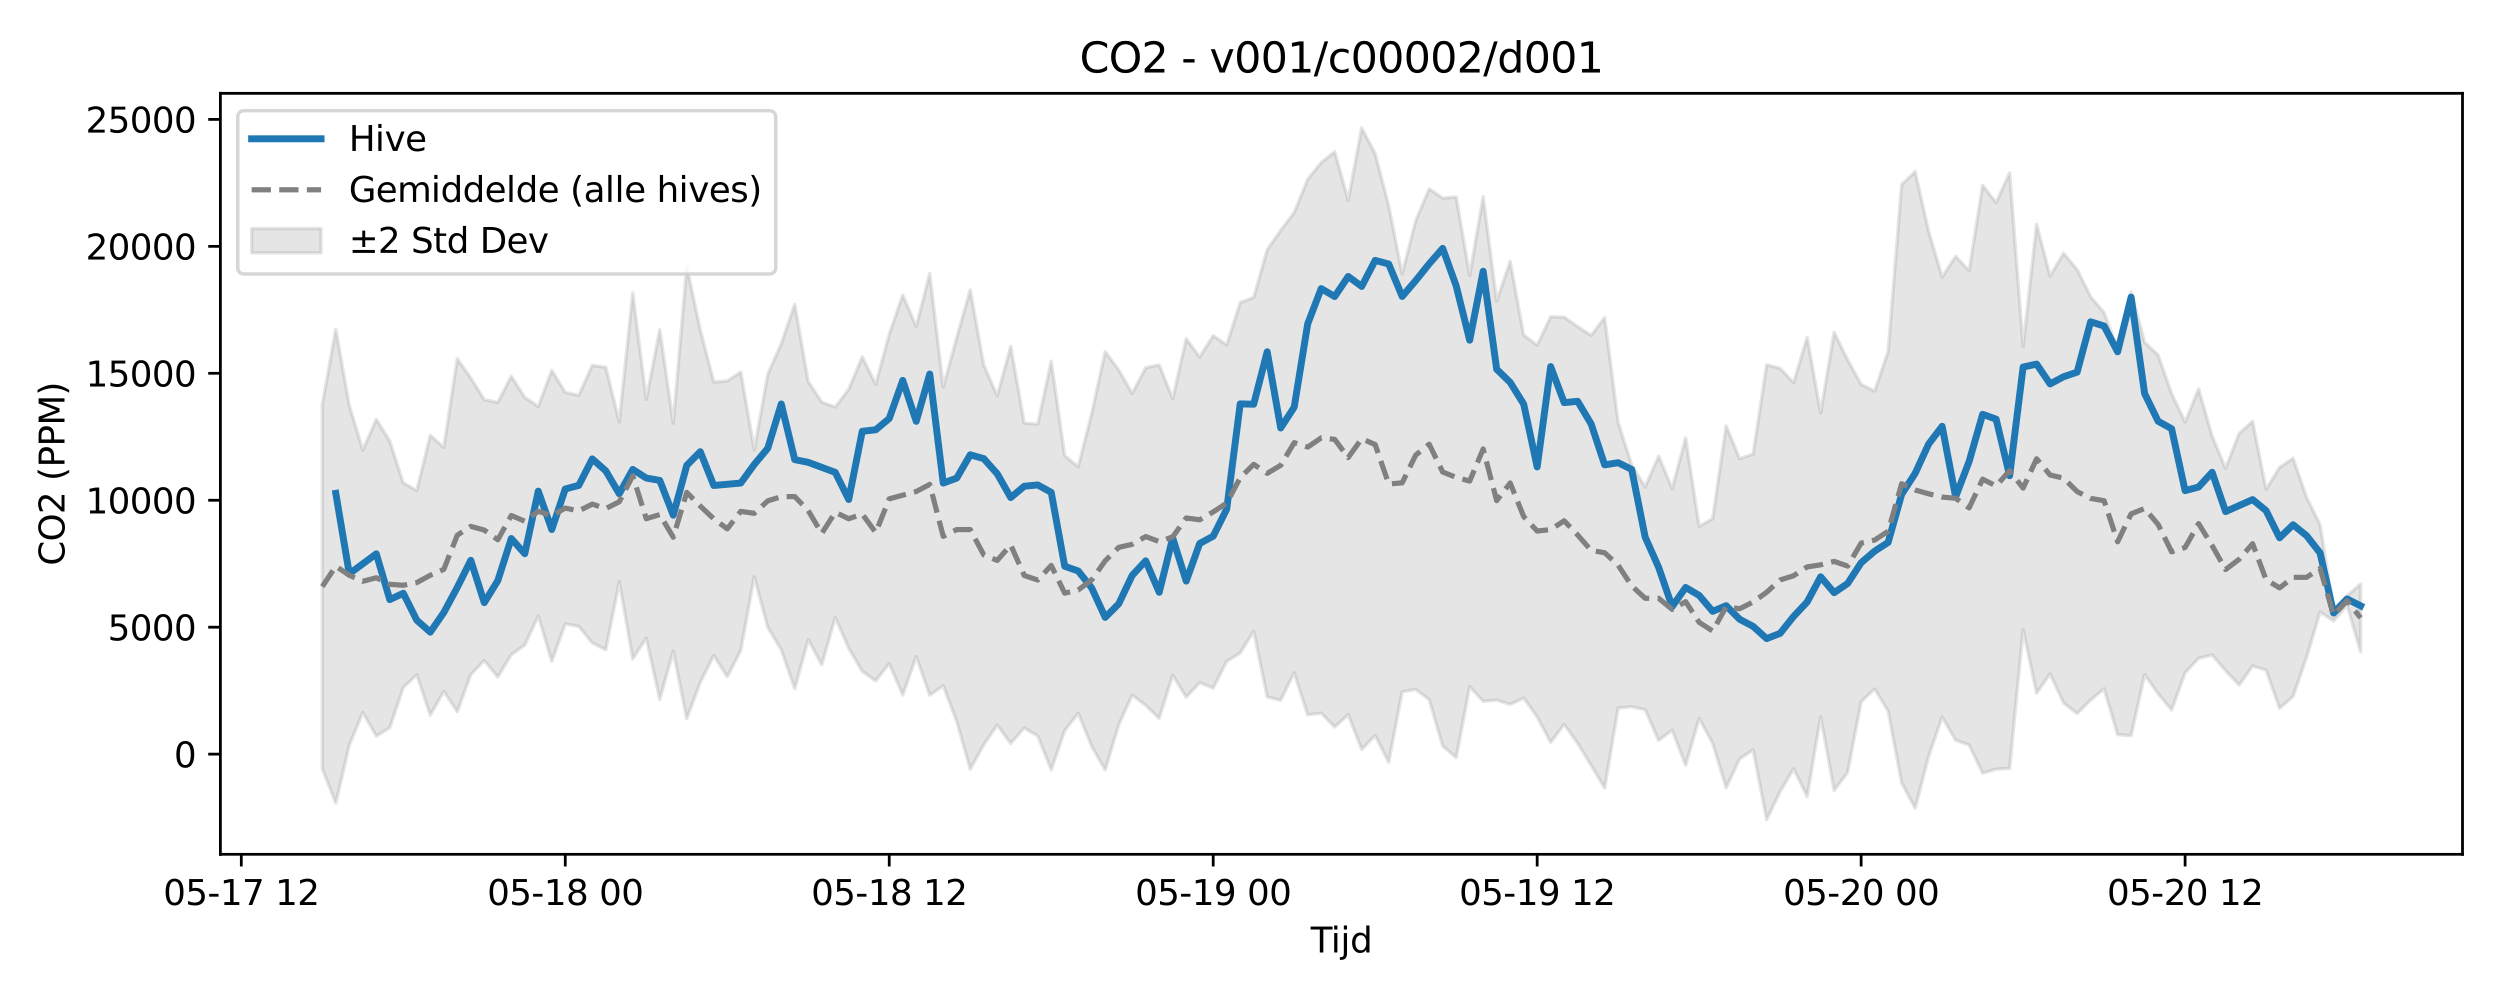 <?xml version="1.0" encoding="utf-8" standalone="no"?>
<!DOCTYPE svg PUBLIC "-//W3C//DTD SVG 1.1//EN"
  "http://www.w3.org/Graphics/SVG/1.1/DTD/svg11.dtd">
<svg xmlns:xlink="http://www.w3.org/1999/xlink" width="720pt" height="288pt" viewBox="0 0 720 288" xmlns="http://www.w3.org/2000/svg" version="1.1">
 <defs>
  <style type="text/css">*{stroke-linejoin: round; stroke-linecap: butt}</style>
 </defs>
 <g id="figure_1">
  <g id="patch_1">
   <path d="M 0 288 
L 720 288 
L 720 0 
L 0 0 
z
" style="fill: #ffffff"/>
  </g>
  <g id="axes_1">
   <g id="patch_2">
    <path d="M 63.47 246.04 
L 709.2 246.04 
L 709.2 26.88 
L 63.47 26.88 
z
" style="fill: #ffffff"/>
   </g>
   <g id="FillBetweenPolyCollection_1">
    <defs>
     <path id="m83ab5ac1c0" d="M 92.821 -171.526 
L 92.821 -66.576 
L 96.709 -56.719 
L 100.597 -73.365 
L 104.484 -82.821 
L 108.372 -75.982 
L 112.259 -78.44 
L 116.147 -89.997 
L 120.035 -93.659 
L 123.922 -82.068 
L 127.81 -88.889 
L 131.697 -83.044 
L 135.585 -93.699 
L 139.473 -97.769 
L 143.36 -93.007 
L 147.248 -99.449 
L 151.135 -102.237 
L 155.023 -110.585 
L 158.911 -97.53 
L 162.798 -108.329 
L 166.686 -107.587 
L 170.573 -102.848 
L 174.461 -100.839 
L 178.349 -120.483 
L 182.236 -98.254 
L 186.124 -104.23 
L 190.011 -86.56 
L 193.899 -100.439 
L 197.787 -81.02 
L 201.674 -91.46 
L 205.562 -99.202 
L 209.449 -93.084 
L 213.337 -100.635 
L 217.224 -121.901 
L 221.112 -107.332 
L 225 -100.878 
L 228.887 -89.664 
L 232.775 -103.794 
L 236.662 -96.547 
L 240.55 -110.166 
L 244.438 -101.303 
L 248.325 -94.665 
L 252.213 -91.937 
L 256.1 -96.917 
L 259.988 -87.817 
L 263.876 -98.923 
L 267.763 -87.777 
L 271.651 -90.524 
L 275.538 -80.199 
L 279.426 -66.461 
L 283.314 -73.517 
L 287.201 -79.181 
L 291.089 -73.886 
L 294.976 -78.369 
L 298.864 -76.031 
L 302.752 -66.316 
L 306.639 -77.562 
L 310.527 -82.614 
L 314.414 -73.052 
L 318.302 -66.254 
L 322.19 -79.234 
L 326.077 -87.808 
L 329.965 -84.859 
L 333.852 -81.122 
L 337.74 -93.588 
L 341.628 -87.216 
L 345.515 -91.41 
L 349.403 -89.843 
L 353.29 -97.516 
L 357.178 -99.936 
L 361.066 -106.224 
L 364.953 -87.286 
L 368.841 -86.328 
L 372.728 -94.248 
L 376.616 -82.12 
L 380.504 -82.609 
L 384.391 -78.605 
L 388.279 -82.175 
L 392.166 -72.155 
L 396.054 -76.164 
L 399.942 -68.456 
L 403.829 -88.748 
L 407.717 -89.458 
L 411.604 -86.519 
L 415.492 -73.166 
L 419.38 -69.797 
L 423.267 -90.266 
L 427.155 -86.031 
L 431.042 -86.37 
L 434.93 -85.11 
L 438.818 -86.986 
L 442.705 -81.545 
L 446.593 -74.192 
L 450.48 -79.374 
L 454.368 -73.929 
L 458.256 -67.56 
L 462.143 -61.059 
L 466.031 -84.101 
L 469.918 -84.454 
L 473.806 -83.622 
L 477.694 -74.751 
L 481.581 -77.722 
L 485.469 -67.595 
L 489.356 -81.113 
L 493.244 -73.929 
L 497.132 -61.102 
L 501.019 -69.465 
L 504.907 -72.034 
L 508.794 -51.922 
L 512.682 -60.014 
L 516.57 -66.614 
L 520.457 -58.599 
L 524.345 -81.599 
L 528.232 -60.363 
L 532.12 -65.543 
L 536.008 -85.899 
L 539.895 -89.575 
L 543.783 -83.207 
L 547.67 -62.55 
L 551.558 -55.211 
L 555.446 -70.146 
L 559.333 -81.474 
L 563.221 -74.827 
L 567.108 -73.436 
L 570.996 -65.36 
L 574.883 -66.485 
L 578.771 -66.693 
L 582.659 -106.612 
L 586.546 -88.374 
L 590.434 -93.929 
L 594.321 -85.542 
L 598.209 -82.501 
L 602.097 -86.371 
L 605.984 -89.632 
L 609.872 -76.45 
L 613.759 -76.111 
L 617.647 -93.694 
L 621.535 -88.212 
L 625.422 -83.514 
L 629.31 -94.234 
L 633.197 -98.406 
L 637.085 -99.361 
L 640.973 -94.85 
L 644.86 -90.69 
L 648.748 -96.217 
L 652.635 -94.987 
L 656.523 -84.016 
L 660.411 -87.443 
L 664.298 -98.718 
L 668.186 -111.735 
L 672.073 -109.194 
L 675.961 -113.665 
L 679.849 -100.303 
L 679.849 -119.82 
L 679.849 -119.82 
L 675.961 -116.374 
L 672.073 -112.531 
L 668.186 -136.892 
L 664.298 -144.741 
L 660.411 -156.018 
L 656.523 -153.368 
L 652.635 -147.088 
L 648.748 -166.603 
L 644.86 -163.147 
L 640.973 -153.09 
L 637.085 -162.413 
L 633.197 -175.978 
L 629.31 -166.436 
L 625.422 -174.653 
L 621.535 -185.731 
L 617.647 -189.414 
L 613.759 -203.903 
L 609.872 -187.479 
L 605.984 -197.944 
L 602.097 -202.563 
L 598.209 -210.353 
L 594.321 -215.051 
L 590.434 -208.463 
L 586.546 -223.364 
L 582.659 -188.247 
L 578.771 -238.2 
L 574.883 -229.614 
L 570.996 -234.632 
L 567.108 -210.027 
L 563.221 -214.175 
L 559.333 -208.177 
L 555.446 -221.421 
L 551.558 -238.566 
L 547.67 -234.833 
L 543.783 -186.787 
L 539.895 -175.344 
L 536.008 -177.281 
L 532.12 -184.387 
L 528.232 -192.275 
L 524.345 -169.054 
L 520.457 -190.867 
L 516.57 -177.779 
L 512.682 -181.912 
L 508.794 -182.961 
L 504.907 -157.22 
L 501.019 -155.908 
L 497.132 -165.325 
L 493.244 -138.614 
L 489.356 -136.411 
L 485.469 -161.848 
L 481.581 -147.257 
L 477.694 -156.633 
L 473.806 -147.765 
L 469.918 -154.11 
L 466.031 -166.331 
L 462.143 -196.543 
L 458.256 -191.392 
L 454.368 -193.918 
L 450.48 -196.663 
L 446.593 -196.776 
L 442.705 -188.581 
L 438.818 -191.485 
L 434.93 -212.697 
L 431.042 -201.266 
L 427.155 -231.356 
L 423.267 -208.63 
L 419.38 -231.254 
L 415.492 -230.943 
L 411.604 -233.622 
L 407.717 -224.385 
L 403.829 -209.137 
L 399.942 -228.761 
L 396.054 -243.737 
L 392.166 -251.158 
L 388.279 -230.273 
L 384.391 -244.318 
L 380.504 -241.168 
L 376.616 -236.359 
L 372.728 -226.787 
L 368.841 -221.652 
L 364.953 -216.065 
L 361.066 -202.329 
L 357.178 -200.881 
L 353.29 -188.663 
L 349.403 -191.295 
L 345.515 -185.186 
L 341.628 -190.414 
L 337.74 -173.18 
L 333.852 -182.927 
L 329.965 -182.089 
L 326.077 -174.662 
L 322.19 -181.482 
L 318.302 -186.734 
L 314.414 -168.914 
L 310.527 -153.559 
L 306.639 -156.76 
L 302.752 -183.981 
L 298.864 -165.867 
L 294.976 -166.149 
L 291.089 -188.239 
L 287.201 -174.011 
L 283.314 -182.89 
L 279.426 -204.506 
L 275.538 -190.762 
L 271.651 -176.538 
L 267.763 -209.213 
L 263.876 -193.962 
L 259.988 -203.001 
L 256.1 -191.752 
L 252.213 -177.324 
L 248.325 -185.228 
L 244.438 -175.91 
L 240.55 -170.759 
L 236.662 -172.167 
L 232.775 -178.106 
L 228.887 -200.317 
L 225 -189.018 
L 221.112 -180.179 
L 217.224 -158.406 
L 213.337 -180.827 
L 209.449 -178.303 
L 205.562 -177.964 
L 201.674 -193.054 
L 197.787 -211.368 
L 193.899 -166.115 
L 190.011 -193.038 
L 186.124 -172.988 
L 182.236 -203.676 
L 178.349 -166.486 
L 174.461 -182.236 
L 170.573 -182.776 
L 166.686 -174.138 
L 162.798 -175.008 
L 158.911 -181.33 
L 155.023 -170.932 
L 151.135 -173.553 
L 147.248 -179.624 
L 143.36 -172.102 
L 139.473 -172.906 
L 135.585 -179.115 
L 131.697 -184.678 
L 127.81 -159.123 
L 123.922 -162.596 
L 120.035 -146.766 
L 116.147 -148.91 
L 112.259 -160.974 
L 108.372 -167.229 
L 104.484 -158.362 
L 100.597 -171.257 
L 96.709 -193.189 
L 92.821 -171.526 
z
" style="stroke: #808080; stroke-opacity: 0.2"/>
    </defs>
    <g clip-path="url(#p7bdf0ccf3b)">
     <use xlink:href="#m83ab5ac1c0" x="0" y="288" style="fill: #808080; fill-opacity: 0.2; stroke: #808080; stroke-opacity: 0.2"/>
    </g>
   </g>
   <g id="matplotlib.axis_1">
    <g id="xtick_1">
     <g id="line2d_1">
      <defs>
       <path id="m094a653115" d="M 0 0 
L 0 3.5 
" style="stroke: #000000; stroke-width: 0.8"/>
      </defs>
      <g>
       <use xlink:href="#m094a653115" x="69.496" y="246.04" style="stroke: #000000; stroke-width: 0.8"/>
      </g>
     </g>
     <g id="text_1">
      <!-- 05-17 12 -->
      <g transform="translate(47.015 260.638) scale(0.1 -0.1)">
       <defs>
        <path id="DejaVuSans-30" d="M 2034 4250 
Q 1547 4250 1301 3770 
Q 1056 3291 1056 2328 
Q 1056 1369 1301 889 
Q 1547 409 2034 409 
Q 2525 409 2770 889 
Q 3016 1369 3016 2328 
Q 3016 3291 2770 3770 
Q 2525 4250 2034 4250 
z
M 2034 4750 
Q 2819 4750 3233 4129 
Q 3647 3509 3647 2328 
Q 3647 1150 3233 529 
Q 2819 -91 2034 -91 
Q 1250 -91 836 529 
Q 422 1150 422 2328 
Q 422 3509 836 4129 
Q 1250 4750 2034 4750 
z
" transform="scale(0.016)"/>
        <path id="DejaVuSans-35" d="M 691 4666 
L 3169 4666 
L 3169 4134 
L 1269 4134 
L 1269 2991 
Q 1406 3038 1543 3061 
Q 1681 3084 1819 3084 
Q 2600 3084 3056 2656 
Q 3513 2228 3513 1497 
Q 3513 744 3044 326 
Q 2575 -91 1722 -91 
Q 1428 -91 1123 -41 
Q 819 9 494 109 
L 494 744 
Q 775 591 1075 516 
Q 1375 441 1709 441 
Q 2250 441 2565 725 
Q 2881 1009 2881 1497 
Q 2881 1984 2565 2268 
Q 2250 2553 1709 2553 
Q 1456 2553 1204 2497 
Q 953 2441 691 2322 
L 691 4666 
z
" transform="scale(0.016)"/>
        <path id="DejaVuSans-2d" d="M 313 2009 
L 1997 2009 
L 1997 1497 
L 313 1497 
L 313 2009 
z
" transform="scale(0.016)"/>
        <path id="DejaVuSans-31" d="M 794 531 
L 1825 531 
L 1825 4091 
L 703 3866 
L 703 4441 
L 1819 4666 
L 2450 4666 
L 2450 531 
L 3481 531 
L 3481 0 
L 794 0 
L 794 531 
z
" transform="scale(0.016)"/>
        <path id="DejaVuSans-37" d="M 525 4666 
L 3525 4666 
L 3525 4397 
L 1831 0 
L 1172 0 
L 2766 4134 
L 525 4134 
L 525 4666 
z
" transform="scale(0.016)"/>
        <path id="DejaVuSans-20" transform="scale(0.016)"/>
        <path id="DejaVuSans-32" d="M 1228 531 
L 3431 531 
L 3431 0 
L 469 0 
L 469 531 
Q 828 903 1448 1529 
Q 2069 2156 2228 2338 
Q 2531 2678 2651 2914 
Q 2772 3150 2772 3378 
Q 2772 3750 2511 3984 
Q 2250 4219 1831 4219 
Q 1534 4219 1204 4116 
Q 875 4013 500 3803 
L 500 4441 
Q 881 4594 1212 4672 
Q 1544 4750 1819 4750 
Q 2544 4750 2975 4387 
Q 3406 4025 3406 3419 
Q 3406 3131 3298 2873 
Q 3191 2616 2906 2266 
Q 2828 2175 2409 1742 
Q 1991 1309 1228 531 
z
" transform="scale(0.016)"/>
       </defs>
       <use xlink:href="#DejaVuSans-30"/>
       <use xlink:href="#DejaVuSans-35" transform="translate(63.623 0)"/>
       <use xlink:href="#DejaVuSans-2d" transform="translate(127.246 0)"/>
       <use xlink:href="#DejaVuSans-31" transform="translate(163.33 0)"/>
       <use xlink:href="#DejaVuSans-37" transform="translate(226.953 0)"/>
       <use xlink:href="#DejaVuSans-20" transform="translate(290.576 0)"/>
       <use xlink:href="#DejaVuSans-31" transform="translate(322.363 0)"/>
       <use xlink:href="#DejaVuSans-32" transform="translate(385.986 0)"/>
      </g>
     </g>
    </g>
    <g id="xtick_2">
     <g id="line2d_2">
      <g>
       <use xlink:href="#m094a653115" x="162.798" y="246.04" style="stroke: #000000; stroke-width: 0.8"/>
      </g>
     </g>
     <g id="text_2">
      <!-- 05-18 00 -->
      <g transform="translate(140.318 260.638) scale(0.1 -0.1)">
       <defs>
        <path id="DejaVuSans-38" d="M 2034 2216 
Q 1584 2216 1326 1975 
Q 1069 1734 1069 1313 
Q 1069 891 1326 650 
Q 1584 409 2034 409 
Q 2484 409 2743 651 
Q 3003 894 3003 1313 
Q 3003 1734 2745 1975 
Q 2488 2216 2034 2216 
z
M 1403 2484 
Q 997 2584 770 2862 
Q 544 3141 544 3541 
Q 544 4100 942 4425 
Q 1341 4750 2034 4750 
Q 2731 4750 3128 4425 
Q 3525 4100 3525 3541 
Q 3525 3141 3298 2862 
Q 3072 2584 2669 2484 
Q 3125 2378 3379 2068 
Q 3634 1759 3634 1313 
Q 3634 634 3220 271 
Q 2806 -91 2034 -91 
Q 1263 -91 848 271 
Q 434 634 434 1313 
Q 434 1759 690 2068 
Q 947 2378 1403 2484 
z
M 1172 3481 
Q 1172 3119 1398 2916 
Q 1625 2713 2034 2713 
Q 2441 2713 2670 2916 
Q 2900 3119 2900 3481 
Q 2900 3844 2670 4047 
Q 2441 4250 2034 4250 
Q 1625 4250 1398 4047 
Q 1172 3844 1172 3481 
z
" transform="scale(0.016)"/>
       </defs>
       <use xlink:href="#DejaVuSans-30"/>
       <use xlink:href="#DejaVuSans-35" transform="translate(63.623 0)"/>
       <use xlink:href="#DejaVuSans-2d" transform="translate(127.246 0)"/>
       <use xlink:href="#DejaVuSans-31" transform="translate(163.33 0)"/>
       <use xlink:href="#DejaVuSans-38" transform="translate(226.953 0)"/>
       <use xlink:href="#DejaVuSans-20" transform="translate(290.576 0)"/>
       <use xlink:href="#DejaVuSans-30" transform="translate(322.363 0)"/>
       <use xlink:href="#DejaVuSans-30" transform="translate(385.986 0)"/>
      </g>
     </g>
    </g>
    <g id="xtick_3">
     <g id="line2d_3">
      <g>
       <use xlink:href="#m094a653115" x="256.1" y="246.04" style="stroke: #000000; stroke-width: 0.8"/>
      </g>
     </g>
     <g id="text_3">
      <!-- 05-18 12 -->
      <g transform="translate(233.62 260.638) scale(0.1 -0.1)">
       <use xlink:href="#DejaVuSans-30"/>
       <use xlink:href="#DejaVuSans-35" transform="translate(63.623 0)"/>
       <use xlink:href="#DejaVuSans-2d" transform="translate(127.246 0)"/>
       <use xlink:href="#DejaVuSans-31" transform="translate(163.33 0)"/>
       <use xlink:href="#DejaVuSans-38" transform="translate(226.953 0)"/>
       <use xlink:href="#DejaVuSans-20" transform="translate(290.576 0)"/>
       <use xlink:href="#DejaVuSans-31" transform="translate(322.363 0)"/>
       <use xlink:href="#DejaVuSans-32" transform="translate(385.986 0)"/>
      </g>
     </g>
    </g>
    <g id="xtick_4">
     <g id="line2d_4">
      <g>
       <use xlink:href="#m094a653115" x="349.403" y="246.04" style="stroke: #000000; stroke-width: 0.8"/>
      </g>
     </g>
     <g id="text_4">
      <!-- 05-19 00 -->
      <g transform="translate(326.922 260.638) scale(0.1 -0.1)">
       <defs>
        <path id="DejaVuSans-39" d="M 703 97 
L 703 672 
Q 941 559 1184 500 
Q 1428 441 1663 441 
Q 2288 441 2617 861 
Q 2947 1281 2994 2138 
Q 2813 1869 2534 1725 
Q 2256 1581 1919 1581 
Q 1219 1581 811 2004 
Q 403 2428 403 3163 
Q 403 3881 828 4315 
Q 1253 4750 1959 4750 
Q 2769 4750 3195 4129 
Q 3622 3509 3622 2328 
Q 3622 1225 3098 567 
Q 2575 -91 1691 -91 
Q 1453 -91 1209 -44 
Q 966 3 703 97 
z
M 1959 2075 
Q 2384 2075 2632 2365 
Q 2881 2656 2881 3163 
Q 2881 3666 2632 3958 
Q 2384 4250 1959 4250 
Q 1534 4250 1286 3958 
Q 1038 3666 1038 3163 
Q 1038 2656 1286 2365 
Q 1534 2075 1959 2075 
z
" transform="scale(0.016)"/>
       </defs>
       <use xlink:href="#DejaVuSans-30"/>
       <use xlink:href="#DejaVuSans-35" transform="translate(63.623 0)"/>
       <use xlink:href="#DejaVuSans-2d" transform="translate(127.246 0)"/>
       <use xlink:href="#DejaVuSans-31" transform="translate(163.33 0)"/>
       <use xlink:href="#DejaVuSans-39" transform="translate(226.953 0)"/>
       <use xlink:href="#DejaVuSans-20" transform="translate(290.576 0)"/>
       <use xlink:href="#DejaVuSans-30" transform="translate(322.363 0)"/>
       <use xlink:href="#DejaVuSans-30" transform="translate(385.986 0)"/>
      </g>
     </g>
    </g>
    <g id="xtick_5">
     <g id="line2d_5">
      <g>
       <use xlink:href="#m094a653115" x="442.705" y="246.04" style="stroke: #000000; stroke-width: 0.8"/>
      </g>
     </g>
     <g id="text_5">
      <!-- 05-19 12 -->
      <g transform="translate(420.225 260.638) scale(0.1 -0.1)">
       <use xlink:href="#DejaVuSans-30"/>
       <use xlink:href="#DejaVuSans-35" transform="translate(63.623 0)"/>
       <use xlink:href="#DejaVuSans-2d" transform="translate(127.246 0)"/>
       <use xlink:href="#DejaVuSans-31" transform="translate(163.33 0)"/>
       <use xlink:href="#DejaVuSans-39" transform="translate(226.953 0)"/>
       <use xlink:href="#DejaVuSans-20" transform="translate(290.576 0)"/>
       <use xlink:href="#DejaVuSans-31" transform="translate(322.363 0)"/>
       <use xlink:href="#DejaVuSans-32" transform="translate(385.986 0)"/>
      </g>
     </g>
    </g>
    <g id="xtick_6">
     <g id="line2d_6">
      <g>
       <use xlink:href="#m094a653115" x="536.008" y="246.04" style="stroke: #000000; stroke-width: 0.8"/>
      </g>
     </g>
     <g id="text_6">
      <!-- 05-20 00 -->
      <g transform="translate(513.527 260.638) scale(0.1 -0.1)">
       <use xlink:href="#DejaVuSans-30"/>
       <use xlink:href="#DejaVuSans-35" transform="translate(63.623 0)"/>
       <use xlink:href="#DejaVuSans-2d" transform="translate(127.246 0)"/>
       <use xlink:href="#DejaVuSans-32" transform="translate(163.33 0)"/>
       <use xlink:href="#DejaVuSans-30" transform="translate(226.953 0)"/>
       <use xlink:href="#DejaVuSans-20" transform="translate(290.576 0)"/>
       <use xlink:href="#DejaVuSans-30" transform="translate(322.363 0)"/>
       <use xlink:href="#DejaVuSans-30" transform="translate(385.986 0)"/>
      </g>
     </g>
    </g>
    <g id="xtick_7">
     <g id="line2d_7">
      <g>
       <use xlink:href="#m094a653115" x="629.31" y="246.04" style="stroke: #000000; stroke-width: 0.8"/>
      </g>
     </g>
     <g id="text_7">
      <!-- 05-20 12 -->
      <g transform="translate(606.829 260.638) scale(0.1 -0.1)">
       <use xlink:href="#DejaVuSans-30"/>
       <use xlink:href="#DejaVuSans-35" transform="translate(63.623 0)"/>
       <use xlink:href="#DejaVuSans-2d" transform="translate(127.246 0)"/>
       <use xlink:href="#DejaVuSans-32" transform="translate(163.33 0)"/>
       <use xlink:href="#DejaVuSans-30" transform="translate(226.953 0)"/>
       <use xlink:href="#DejaVuSans-20" transform="translate(290.576 0)"/>
       <use xlink:href="#DejaVuSans-31" transform="translate(322.363 0)"/>
       <use xlink:href="#DejaVuSans-32" transform="translate(385.986 0)"/>
      </g>
     </g>
    </g>
    <g id="text_8">
     <!-- Tijd -->
     <g transform="translate(377.485 274.317) scale(0.1 -0.1)">
      <defs>
       <path id="DejaVuSans-54" d="M -19 4666 
L 3928 4666 
L 3928 4134 
L 2272 4134 
L 2272 0 
L 1638 0 
L 1638 4134 
L -19 4134 
L -19 4666 
z
" transform="scale(0.016)"/>
       <path id="DejaVuSans-69" d="M 603 3500 
L 1178 3500 
L 1178 0 
L 603 0 
L 603 3500 
z
M 603 4863 
L 1178 4863 
L 1178 4134 
L 603 4134 
L 603 4863 
z
" transform="scale(0.016)"/>
       <path id="DejaVuSans-6a" d="M 603 3500 
L 1178 3500 
L 1178 -63 
Q 1178 -731 923 -1031 
Q 669 -1331 103 -1331 
L -116 -1331 
L -116 -844 
L 38 -844 
Q 366 -844 484 -692 
Q 603 -541 603 -63 
L 603 3500 
z
M 603 4863 
L 1178 4863 
L 1178 4134 
L 603 4134 
L 603 4863 
z
" transform="scale(0.016)"/>
       <path id="DejaVuSans-64" d="M 2906 2969 
L 2906 4863 
L 3481 4863 
L 3481 0 
L 2906 0 
L 2906 525 
Q 2725 213 2448 61 
Q 2172 -91 1784 -91 
Q 1150 -91 751 415 
Q 353 922 353 1747 
Q 353 2572 751 3078 
Q 1150 3584 1784 3584 
Q 2172 3584 2448 3432 
Q 2725 3281 2906 2969 
z
M 947 1747 
Q 947 1113 1208 752 
Q 1469 391 1925 391 
Q 2381 391 2643 752 
Q 2906 1113 2906 1747 
Q 2906 2381 2643 2742 
Q 2381 3103 1925 3103 
Q 1469 3103 1208 2742 
Q 947 2381 947 1747 
z
" transform="scale(0.016)"/>
      </defs>
      <use xlink:href="#DejaVuSans-54"/>
      <use xlink:href="#DejaVuSans-69" transform="translate(57.959 0)"/>
      <use xlink:href="#DejaVuSans-6a" transform="translate(85.742 0)"/>
      <use xlink:href="#DejaVuSans-64" transform="translate(113.525 0)"/>
     </g>
    </g>
   </g>
   <g id="matplotlib.axis_2">
    <g id="ytick_1">
     <g id="line2d_8">
      <defs>
       <path id="m6e0656c24a" d="M 0 0 
L -3.5 0 
" style="stroke: #000000; stroke-width: 0.8"/>
      </defs>
      <g>
       <use xlink:href="#m6e0656c24a" x="63.47" y="217.197" style="stroke: #000000; stroke-width: 0.8"/>
      </g>
     </g>
     <g id="text_9">
      <!-- 0 -->
      <g transform="translate(50.108 220.996) scale(0.1 -0.1)">
       <use xlink:href="#DejaVuSans-30"/>
      </g>
     </g>
    </g>
    <g id="ytick_2">
     <g id="line2d_9">
      <g>
       <use xlink:href="#m6e0656c24a" x="63.47" y="180.635" style="stroke: #000000; stroke-width: 0.8"/>
      </g>
     </g>
     <g id="text_10">
      <!-- 5000 -->
      <g transform="translate(31.02 184.434) scale(0.1 -0.1)">
       <use xlink:href="#DejaVuSans-35"/>
       <use xlink:href="#DejaVuSans-30" transform="translate(63.623 0)"/>
       <use xlink:href="#DejaVuSans-30" transform="translate(127.246 0)"/>
       <use xlink:href="#DejaVuSans-30" transform="translate(190.869 0)"/>
      </g>
     </g>
    </g>
    <g id="ytick_3">
     <g id="line2d_10">
      <g>
       <use xlink:href="#m6e0656c24a" x="63.47" y="144.074" style="stroke: #000000; stroke-width: 0.8"/>
      </g>
     </g>
     <g id="text_11">
      <!-- 10000 -->
      <g transform="translate(24.657 147.873) scale(0.1 -0.1)">
       <use xlink:href="#DejaVuSans-31"/>
       <use xlink:href="#DejaVuSans-30" transform="translate(63.623 0)"/>
       <use xlink:href="#DejaVuSans-30" transform="translate(127.246 0)"/>
       <use xlink:href="#DejaVuSans-30" transform="translate(190.869 0)"/>
       <use xlink:href="#DejaVuSans-30" transform="translate(254.492 0)"/>
      </g>
     </g>
    </g>
    <g id="ytick_4">
     <g id="line2d_11">
      <g>
       <use xlink:href="#m6e0656c24a" x="63.47" y="107.512" style="stroke: #000000; stroke-width: 0.8"/>
      </g>
     </g>
     <g id="text_12">
      <!-- 15000 -->
      <g transform="translate(24.657 111.312) scale(0.1 -0.1)">
       <use xlink:href="#DejaVuSans-31"/>
       <use xlink:href="#DejaVuSans-35" transform="translate(63.623 0)"/>
       <use xlink:href="#DejaVuSans-30" transform="translate(127.246 0)"/>
       <use xlink:href="#DejaVuSans-30" transform="translate(190.869 0)"/>
       <use xlink:href="#DejaVuSans-30" transform="translate(254.492 0)"/>
      </g>
     </g>
    </g>
    <g id="ytick_5">
     <g id="line2d_12">
      <g>
       <use xlink:href="#m6e0656c24a" x="63.47" y="70.951" style="stroke: #000000; stroke-width: 0.8"/>
      </g>
     </g>
     <g id="text_13">
      <!-- 20000 -->
      <g transform="translate(24.657 74.75) scale(0.1 -0.1)">
       <use xlink:href="#DejaVuSans-32"/>
       <use xlink:href="#DejaVuSans-30" transform="translate(63.623 0)"/>
       <use xlink:href="#DejaVuSans-30" transform="translate(127.246 0)"/>
       <use xlink:href="#DejaVuSans-30" transform="translate(190.869 0)"/>
       <use xlink:href="#DejaVuSans-30" transform="translate(254.492 0)"/>
      </g>
     </g>
    </g>
    <g id="ytick_6">
     <g id="line2d_13">
      <g>
       <use xlink:href="#m6e0656c24a" x="63.47" y="34.39" style="stroke: #000000; stroke-width: 0.8"/>
      </g>
     </g>
     <g id="text_14">
      <!-- 25000 -->
      <g transform="translate(24.657 38.189) scale(0.1 -0.1)">
       <use xlink:href="#DejaVuSans-32"/>
       <use xlink:href="#DejaVuSans-35" transform="translate(63.623 0)"/>
       <use xlink:href="#DejaVuSans-30" transform="translate(127.246 0)"/>
       <use xlink:href="#DejaVuSans-30" transform="translate(190.869 0)"/>
       <use xlink:href="#DejaVuSans-30" transform="translate(254.492 0)"/>
      </g>
     </g>
    </g>
    <g id="text_15">
     <!-- CO2 (PPM) -->
     <g transform="translate(18.578 162.903) rotate(-90) scale(0.1 -0.1)">
      <defs>
       <path id="DejaVuSans-43" d="M 4122 4306 
L 4122 3641 
Q 3803 3938 3442 4084 
Q 3081 4231 2675 4231 
Q 1875 4231 1450 3742 
Q 1025 3253 1025 2328 
Q 1025 1406 1450 917 
Q 1875 428 2675 428 
Q 3081 428 3442 575 
Q 3803 722 4122 1019 
L 4122 359 
Q 3791 134 3420 21 
Q 3050 -91 2638 -91 
Q 1578 -91 968 557 
Q 359 1206 359 2328 
Q 359 3453 968 4101 
Q 1578 4750 2638 4750 
Q 3056 4750 3426 4639 
Q 3797 4528 4122 4306 
z
" transform="scale(0.016)"/>
       <path id="DejaVuSans-4f" d="M 2522 4238 
Q 1834 4238 1429 3725 
Q 1025 3213 1025 2328 
Q 1025 1447 1429 934 
Q 1834 422 2522 422 
Q 3209 422 3611 934 
Q 4013 1447 4013 2328 
Q 4013 3213 3611 3725 
Q 3209 4238 2522 4238 
z
M 2522 4750 
Q 3503 4750 4090 4092 
Q 4678 3434 4678 2328 
Q 4678 1225 4090 567 
Q 3503 -91 2522 -91 
Q 1538 -91 948 565 
Q 359 1222 359 2328 
Q 359 3434 948 4092 
Q 1538 4750 2522 4750 
z
" transform="scale(0.016)"/>
       <path id="DejaVuSans-28" d="M 1984 4856 
Q 1566 4138 1362 3434 
Q 1159 2731 1159 2009 
Q 1159 1288 1364 580 
Q 1569 -128 1984 -844 
L 1484 -844 
Q 1016 -109 783 600 
Q 550 1309 550 2009 
Q 550 2706 781 3412 
Q 1013 4119 1484 4856 
L 1984 4856 
z
" transform="scale(0.016)"/>
       <path id="DejaVuSans-50" d="M 1259 4147 
L 1259 2394 
L 2053 2394 
Q 2494 2394 2734 2622 
Q 2975 2850 2975 3272 
Q 2975 3691 2734 3919 
Q 2494 4147 2053 4147 
L 1259 4147 
z
M 628 4666 
L 2053 4666 
Q 2838 4666 3239 4311 
Q 3641 3956 3641 3272 
Q 3641 2581 3239 2228 
Q 2838 1875 2053 1875 
L 1259 1875 
L 1259 0 
L 628 0 
L 628 4666 
z
" transform="scale(0.016)"/>
       <path id="DejaVuSans-4d" d="M 628 4666 
L 1569 4666 
L 2759 1491 
L 3956 4666 
L 4897 4666 
L 4897 0 
L 4281 0 
L 4281 4097 
L 3078 897 
L 2444 897 
L 1241 4097 
L 1241 0 
L 628 0 
L 628 4666 
z
" transform="scale(0.016)"/>
       <path id="DejaVuSans-29" d="M 513 4856 
L 1013 4856 
Q 1481 4119 1714 3412 
Q 1947 2706 1947 2009 
Q 1947 1309 1714 600 
Q 1481 -109 1013 -844 
L 513 -844 
Q 928 -128 1133 580 
Q 1338 1288 1338 2009 
Q 1338 2731 1133 3434 
Q 928 4138 513 4856 
z
" transform="scale(0.016)"/>
      </defs>
      <use xlink:href="#DejaVuSans-43"/>
      <use xlink:href="#DejaVuSans-4f" transform="translate(69.824 0)"/>
      <use xlink:href="#DejaVuSans-32" transform="translate(148.535 0)"/>
      <use xlink:href="#DejaVuSans-20" transform="translate(212.158 0)"/>
      <use xlink:href="#DejaVuSans-28" transform="translate(243.945 0)"/>
      <use xlink:href="#DejaVuSans-50" transform="translate(282.959 0)"/>
      <use xlink:href="#DejaVuSans-50" transform="translate(343.262 0)"/>
      <use xlink:href="#DejaVuSans-4d" transform="translate(403.564 0)"/>
      <use xlink:href="#DejaVuSans-29" transform="translate(489.844 0)"/>
     </g>
    </g>
   </g>
   <g id="line2d_14">
    <path d="M 96.709 142.078 
L 100.597 165.254 
L 108.372 159.503 
L 112.259 172.69 
L 116.147 170.859 
L 120.035 178.624 
L 123.922 182.056 
L 127.81 176.416 
L 131.697 169.17 
L 135.585 161.37 
L 139.473 173.557 
L 143.36 167.239 
L 147.248 155.103 
L 151.135 159.466 
L 155.023 141.454 
L 158.911 152.5 
L 162.798 140.825 
L 166.686 139.789 
L 170.573 132.169 
L 174.461 135.599 
L 178.349 142.199 
L 182.236 135.194 
L 186.124 137.673 
L 190.011 138.365 
L 193.899 148.37 
L 197.787 134.015 
L 201.674 130.093 
L 205.562 139.825 
L 213.337 139.12 
L 217.224 133.768 
L 221.112 129.115 
L 225 116.348 
L 228.887 132.374 
L 232.775 133.154 
L 240.55 136.038 
L 244.438 143.854 
L 248.325 124.221 
L 252.213 123.773 
L 256.1 120.539 
L 259.988 109.555 
L 263.876 121.336 
L 267.763 107.725 
L 271.651 139.126 
L 275.538 137.683 
L 279.426 130.981 
L 283.314 132.079 
L 287.201 136.44 
L 291.089 143.296 
L 294.976 140.042 
L 298.864 139.655 
L 302.752 141.802 
L 306.639 163.083 
L 310.527 164.443 
L 314.414 169.338 
L 318.302 177.808 
L 322.19 173.905 
L 326.077 165.696 
L 329.965 161.526 
L 333.852 170.576 
L 337.74 154.942 
L 341.628 167.346 
L 345.515 156.524 
L 349.403 154.418 
L 353.29 146.633 
L 357.178 116.321 
L 361.066 116.414 
L 364.953 101.314 
L 368.841 123.261 
L 372.728 117.26 
L 376.616 93.268 
L 380.504 83.119 
L 384.391 85.404 
L 388.279 79.616 
L 392.166 82.49 
L 396.054 74.988 
L 399.942 76.033 
L 403.829 85.378 
L 407.717 80.826 
L 411.604 75.975 
L 415.492 71.529 
L 419.38 82.329 
L 423.267 97.977 
L 427.155 78.11 
L 431.042 106.335 
L 434.93 110.125 
L 438.818 116.371 
L 442.705 134.48 
L 446.593 105.584 
L 450.48 115.955 
L 454.368 115.583 
L 458.256 122.105 
L 462.143 133.878 
L 466.031 133.261 
L 469.918 135.193 
L 473.806 154.68 
L 477.694 163.404 
L 481.581 174.703 
L 485.469 169.184 
L 489.356 171.477 
L 493.244 176.065 
L 497.132 174.442 
L 501.019 178.354 
L 504.907 180.413 
L 508.794 183.916 
L 512.682 182.397 
L 516.57 177.518 
L 520.457 173.379 
L 524.345 166.12 
L 528.232 170.695 
L 532.12 168.039 
L 536.008 162.067 
L 539.895 158.733 
L 543.783 156.21 
L 547.67 142.387 
L 551.558 136.333 
L 555.446 127.884 
L 559.333 122.785 
L 563.221 143.079 
L 567.108 132.891 
L 570.996 119.319 
L 574.883 120.716 
L 578.771 137.01 
L 582.659 105.706 
L 586.546 104.861 
L 590.434 110.573 
L 594.321 108.5 
L 598.209 107.183 
L 602.097 92.688 
L 605.984 93.897 
L 609.872 101.319 
L 613.759 85.583 
L 617.647 113.338 
L 621.535 121.318 
L 625.422 123.485 
L 629.31 141.305 
L 633.197 140.268 
L 637.085 136.018 
L 640.973 147.338 
L 648.748 143.88 
L 652.635 147.067 
L 656.523 154.891 
L 660.411 151.13 
L 664.298 154.279 
L 668.186 159.239 
L 672.073 176.548 
L 675.961 172.502 
L 679.849 174.488 
L 679.849 174.488 
" clip-path="url(#p7bdf0ccf3b)" style="fill: none; stroke: #1f77b4; stroke-width: 2; stroke-linecap: square"/>
   </g>
   <g id="line2d_15">
    <path d="M 92.821 168.949 
L 96.709 163.046 
L 100.597 165.689 
L 104.484 167.408 
L 108.372 166.394 
L 112.259 168.293 
L 116.147 168.547 
L 120.035 167.788 
L 123.922 165.668 
L 127.81 163.994 
L 131.697 154.139 
L 135.585 151.593 
L 139.473 152.662 
L 143.36 155.446 
L 147.248 148.464 
L 151.135 150.105 
L 155.023 147.241 
L 158.911 148.57 
L 162.798 146.331 
L 166.686 147.138 
L 170.573 145.188 
L 174.461 146.463 
L 178.349 144.516 
L 182.236 137.035 
L 186.124 149.391 
L 190.011 148.201 
L 193.899 154.723 
L 197.787 141.806 
L 201.674 145.743 
L 205.562 149.417 
L 209.449 152.307 
L 213.337 147.269 
L 217.224 147.846 
L 221.112 144.245 
L 225 143.052 
L 228.887 143.009 
L 232.775 147.05 
L 236.662 153.643 
L 240.55 147.538 
L 244.438 149.394 
L 248.325 148.053 
L 252.213 153.37 
L 256.1 143.665 
L 263.876 141.557 
L 267.763 139.505 
L 271.651 154.469 
L 275.538 152.52 
L 279.426 152.516 
L 283.314 159.796 
L 287.201 161.404 
L 291.089 156.937 
L 294.976 165.741 
L 298.864 167.051 
L 302.752 162.851 
L 306.639 170.839 
L 310.527 169.914 
L 314.414 167.017 
L 318.302 161.506 
L 322.19 157.642 
L 326.077 156.765 
L 329.965 154.526 
L 333.852 155.976 
L 337.74 154.616 
L 341.628 149.185 
L 345.515 149.702 
L 349.403 147.431 
L 353.29 144.91 
L 357.178 137.591 
L 361.066 133.724 
L 364.953 136.325 
L 368.841 134.01 
L 372.728 127.483 
L 376.616 128.761 
L 380.504 126.111 
L 384.391 126.539 
L 388.279 131.776 
L 392.166 126.343 
L 396.054 128.05 
L 399.942 139.391 
L 403.829 139.058 
L 407.717 131.078 
L 411.604 127.929 
L 415.492 135.946 
L 419.38 137.475 
L 423.267 138.552 
L 427.155 129.307 
L 431.042 144.182 
L 434.93 139.097 
L 438.818 148.764 
L 442.705 152.937 
L 446.593 152.516 
L 450.48 149.982 
L 454.368 154.077 
L 458.256 158.524 
L 462.143 159.199 
L 466.031 162.784 
L 469.918 168.718 
L 473.806 172.306 
L 477.694 172.308 
L 481.581 175.511 
L 485.469 173.278 
L 489.356 179.238 
L 493.244 181.728 
L 497.132 174.786 
L 501.019 175.313 
L 504.907 173.373 
L 508.794 170.558 
L 512.682 167.037 
L 516.57 165.803 
L 520.457 163.267 
L 524.345 162.673 
L 528.232 161.681 
L 532.12 163.035 
L 536.008 156.41 
L 539.895 155.54 
L 543.783 153.003 
L 547.67 139.308 
L 551.558 141.111 
L 555.446 142.216 
L 559.333 143.174 
L 563.221 143.499 
L 567.108 146.268 
L 570.996 138.004 
L 574.883 139.951 
L 578.771 135.554 
L 582.659 140.571 
L 586.546 132.131 
L 590.434 136.804 
L 594.321 137.704 
L 598.209 141.573 
L 602.097 143.533 
L 605.984 144.212 
L 609.872 156.036 
L 613.759 147.993 
L 617.647 146.446 
L 621.535 151.028 
L 625.422 158.917 
L 629.31 157.665 
L 633.197 150.808 
L 637.085 157.113 
L 640.973 164.03 
L 644.86 161.082 
L 648.748 156.59 
L 652.635 166.963 
L 656.523 169.308 
L 660.411 166.27 
L 664.298 166.271 
L 668.186 163.687 
L 672.073 177.137 
L 675.961 172.98 
L 679.849 177.938 
L 679.849 177.938 
" clip-path="url(#p7bdf0ccf3b)" style="fill: none; stroke-dasharray: 5.55,2.4; stroke-dashoffset: 0; stroke: #808080; stroke-width: 1.5"/>
   </g>
   <g id="patch_3">
    <path d="M 63.47 246.04 
L 63.47 26.88 
" style="fill: none; stroke: #000000; stroke-width: 0.8; stroke-linejoin: miter; stroke-linecap: square"/>
   </g>
   <g id="patch_4">
    <path d="M 709.2 246.04 
L 709.2 26.88 
" style="fill: none; stroke: #000000; stroke-width: 0.8; stroke-linejoin: miter; stroke-linecap: square"/>
   </g>
   <g id="patch_5">
    <path d="M 63.47 246.04 
L 709.2 246.04 
" style="fill: none; stroke: #000000; stroke-width: 0.8; stroke-linejoin: miter; stroke-linecap: square"/>
   </g>
   <g id="patch_6">
    <path d="M 63.47 26.88 
L 709.2 26.88 
" style="fill: none; stroke: #000000; stroke-width: 0.8; stroke-linejoin: miter; stroke-linecap: square"/>
   </g>
   <g id="text_16">
    <!-- CO2 - v001/c00002/d001 -->
    <g transform="translate(310.932 20.88) scale(0.12 -0.12)">
     <defs>
      <path id="DejaVuSans-76" d="M 191 3500 
L 800 3500 
L 1894 563 
L 2988 3500 
L 3597 3500 
L 2284 0 
L 1503 0 
L 191 3500 
z
" transform="scale(0.016)"/>
      <path id="DejaVuSans-2f" d="M 1625 4666 
L 2156 4666 
L 531 -594 
L 0 -594 
L 1625 4666 
z
" transform="scale(0.016)"/>
      <path id="DejaVuSans-63" d="M 3122 3366 
L 3122 2828 
Q 2878 2963 2633 3030 
Q 2388 3097 2138 3097 
Q 1578 3097 1268 2742 
Q 959 2388 959 1747 
Q 959 1106 1268 751 
Q 1578 397 2138 397 
Q 2388 397 2633 464 
Q 2878 531 3122 666 
L 3122 134 
Q 2881 22 2623 -34 
Q 2366 -91 2075 -91 
Q 1284 -91 818 406 
Q 353 903 353 1747 
Q 353 2603 823 3093 
Q 1294 3584 2113 3584 
Q 2378 3584 2631 3529 
Q 2884 3475 3122 3366 
z
" transform="scale(0.016)"/>
     </defs>
     <use xlink:href="#DejaVuSans-43"/>
     <use xlink:href="#DejaVuSans-4f" transform="translate(69.824 0)"/>
     <use xlink:href="#DejaVuSans-32" transform="translate(148.535 0)"/>
     <use xlink:href="#DejaVuSans-20" transform="translate(212.158 0)"/>
     <use xlink:href="#DejaVuSans-2d" transform="translate(243.945 0)"/>
     <use xlink:href="#DejaVuSans-20" transform="translate(280.029 0)"/>
     <use xlink:href="#DejaVuSans-76" transform="translate(311.816 0)"/>
     <use xlink:href="#DejaVuSans-30" transform="translate(370.996 0)"/>
     <use xlink:href="#DejaVuSans-30" transform="translate(434.619 0)"/>
     <use xlink:href="#DejaVuSans-31" transform="translate(498.242 0)"/>
     <use xlink:href="#DejaVuSans-2f" transform="translate(561.865 0)"/>
     <use xlink:href="#DejaVuSans-63" transform="translate(595.557 0)"/>
     <use xlink:href="#DejaVuSans-30" transform="translate(650.537 0)"/>
     <use xlink:href="#DejaVuSans-30" transform="translate(714.16 0)"/>
     <use xlink:href="#DejaVuSans-30" transform="translate(777.783 0)"/>
     <use xlink:href="#DejaVuSans-30" transform="translate(841.406 0)"/>
     <use xlink:href="#DejaVuSans-32" transform="translate(905.029 0)"/>
     <use xlink:href="#DejaVuSans-2f" transform="translate(968.652 0)"/>
     <use xlink:href="#DejaVuSans-64" transform="translate(1002.344 0)"/>
     <use xlink:href="#DejaVuSans-30" transform="translate(1065.82 0)"/>
     <use xlink:href="#DejaVuSans-30" transform="translate(1129.443 0)"/>
     <use xlink:href="#DejaVuSans-31" transform="translate(1193.066 0)"/>
    </g>
   </g>
   <g id="legend_1">
    <g id="patch_7">
     <path d="M 70.47 78.914 
L 221.414 78.914 
Q 223.414 78.914 223.414 76.914 
L 223.414 33.88 
Q 223.414 31.88 221.414 31.88 
L 70.47 31.88 
Q 68.47 31.88 68.47 33.88 
L 68.47 76.914 
Q 68.47 78.914 70.47 78.914 
z
" style="fill: #ffffff; opacity: 0.8; stroke: #cccccc; stroke-linejoin: miter"/>
    </g>
    <g id="line2d_16">
     <path d="M 72.47 39.978 
L 82.47 39.978 
L 92.47 39.978 
" style="fill: none; stroke: #1f77b4; stroke-width: 2; stroke-linecap: square"/>
    </g>
    <g id="text_17">
     <!-- Hive -->
     <g transform="translate(100.47 43.478) scale(0.1 -0.1)">
      <defs>
       <path id="DejaVuSans-48" d="M 628 4666 
L 1259 4666 
L 1259 2753 
L 3553 2753 
L 3553 4666 
L 4184 4666 
L 4184 0 
L 3553 0 
L 3553 2222 
L 1259 2222 
L 1259 0 
L 628 0 
L 628 4666 
z
" transform="scale(0.016)"/>
       <path id="DejaVuSans-65" d="M 3597 1894 
L 3597 1613 
L 953 1613 
Q 991 1019 1311 708 
Q 1631 397 2203 397 
Q 2534 397 2845 478 
Q 3156 559 3463 722 
L 3463 178 
Q 3153 47 2828 -22 
Q 2503 -91 2169 -91 
Q 1331 -91 842 396 
Q 353 884 353 1716 
Q 353 2575 817 3079 
Q 1281 3584 2069 3584 
Q 2775 3584 3186 3129 
Q 3597 2675 3597 1894 
z
M 3022 2063 
Q 3016 2534 2758 2815 
Q 2500 3097 2075 3097 
Q 1594 3097 1305 2825 
Q 1016 2553 972 2059 
L 3022 2063 
z
" transform="scale(0.016)"/>
      </defs>
      <use xlink:href="#DejaVuSans-48"/>
      <use xlink:href="#DejaVuSans-69" transform="translate(75.195 0)"/>
      <use xlink:href="#DejaVuSans-76" transform="translate(102.979 0)"/>
      <use xlink:href="#DejaVuSans-65" transform="translate(162.158 0)"/>
     </g>
    </g>
    <g id="line2d_17">
     <path d="M 72.47 54.657 
L 82.47 54.657 
L 92.47 54.657 
" style="fill: none; stroke-dasharray: 5.55,2.4; stroke-dashoffset: 0; stroke: #808080; stroke-width: 1.5"/>
    </g>
    <g id="text_18">
     <!-- Gemiddelde (alle hives) -->
     <g transform="translate(100.47 58.157) scale(0.1 -0.1)">
      <defs>
       <path id="DejaVuSans-47" d="M 3809 666 
L 3809 1919 
L 2778 1919 
L 2778 2438 
L 4434 2438 
L 4434 434 
Q 4069 175 3628 42 
Q 3188 -91 2688 -91 
Q 1594 -91 976 548 
Q 359 1188 359 2328 
Q 359 3472 976 4111 
Q 1594 4750 2688 4750 
Q 3144 4750 3555 4637 
Q 3966 4525 4313 4306 
L 4313 3634 
Q 3963 3931 3569 4081 
Q 3175 4231 2741 4231 
Q 1884 4231 1454 3753 
Q 1025 3275 1025 2328 
Q 1025 1384 1454 906 
Q 1884 428 2741 428 
Q 3075 428 3337 486 
Q 3600 544 3809 666 
z
" transform="scale(0.016)"/>
       <path id="DejaVuSans-6d" d="M 3328 2828 
Q 3544 3216 3844 3400 
Q 4144 3584 4550 3584 
Q 5097 3584 5394 3201 
Q 5691 2819 5691 2113 
L 5691 0 
L 5113 0 
L 5113 2094 
Q 5113 2597 4934 2840 
Q 4756 3084 4391 3084 
Q 3944 3084 3684 2787 
Q 3425 2491 3425 1978 
L 3425 0 
L 2847 0 
L 2847 2094 
Q 2847 2600 2669 2842 
Q 2491 3084 2119 3084 
Q 1678 3084 1418 2786 
Q 1159 2488 1159 1978 
L 1159 0 
L 581 0 
L 581 3500 
L 1159 3500 
L 1159 2956 
Q 1356 3278 1631 3431 
Q 1906 3584 2284 3584 
Q 2666 3584 2933 3390 
Q 3200 3197 3328 2828 
z
" transform="scale(0.016)"/>
       <path id="DejaVuSans-6c" d="M 603 4863 
L 1178 4863 
L 1178 0 
L 603 0 
L 603 4863 
z
" transform="scale(0.016)"/>
       <path id="DejaVuSans-61" d="M 2194 1759 
Q 1497 1759 1228 1600 
Q 959 1441 959 1056 
Q 959 750 1161 570 
Q 1363 391 1709 391 
Q 2188 391 2477 730 
Q 2766 1069 2766 1631 
L 2766 1759 
L 2194 1759 
z
M 3341 1997 
L 3341 0 
L 2766 0 
L 2766 531 
Q 2569 213 2275 61 
Q 1981 -91 1556 -91 
Q 1019 -91 701 211 
Q 384 513 384 1019 
Q 384 1609 779 1909 
Q 1175 2209 1959 2209 
L 2766 2209 
L 2766 2266 
Q 2766 2663 2505 2880 
Q 2244 3097 1772 3097 
Q 1472 3097 1187 3025 
Q 903 2953 641 2809 
L 641 3341 
Q 956 3463 1253 3523 
Q 1550 3584 1831 3584 
Q 2591 3584 2966 3190 
Q 3341 2797 3341 1997 
z
" transform="scale(0.016)"/>
       <path id="DejaVuSans-68" d="M 3513 2113 
L 3513 0 
L 2938 0 
L 2938 2094 
Q 2938 2591 2744 2837 
Q 2550 3084 2163 3084 
Q 1697 3084 1428 2787 
Q 1159 2491 1159 1978 
L 1159 0 
L 581 0 
L 581 4863 
L 1159 4863 
L 1159 2956 
Q 1366 3272 1645 3428 
Q 1925 3584 2291 3584 
Q 2894 3584 3203 3211 
Q 3513 2838 3513 2113 
z
" transform="scale(0.016)"/>
       <path id="DejaVuSans-73" d="M 2834 3397 
L 2834 2853 
Q 2591 2978 2328 3040 
Q 2066 3103 1784 3103 
Q 1356 3103 1142 2972 
Q 928 2841 928 2578 
Q 928 2378 1081 2264 
Q 1234 2150 1697 2047 
L 1894 2003 
Q 2506 1872 2764 1633 
Q 3022 1394 3022 966 
Q 3022 478 2636 193 
Q 2250 -91 1575 -91 
Q 1294 -91 989 -36 
Q 684 19 347 128 
L 347 722 
Q 666 556 975 473 
Q 1284 391 1588 391 
Q 1994 391 2212 530 
Q 2431 669 2431 922 
Q 2431 1156 2273 1281 
Q 2116 1406 1581 1522 
L 1381 1569 
Q 847 1681 609 1914 
Q 372 2147 372 2553 
Q 372 3047 722 3315 
Q 1072 3584 1716 3584 
Q 2034 3584 2315 3537 
Q 2597 3491 2834 3397 
z
" transform="scale(0.016)"/>
      </defs>
      <use xlink:href="#DejaVuSans-47"/>
      <use xlink:href="#DejaVuSans-65" transform="translate(77.49 0)"/>
      <use xlink:href="#DejaVuSans-6d" transform="translate(139.014 0)"/>
      <use xlink:href="#DejaVuSans-69" transform="translate(236.426 0)"/>
      <use xlink:href="#DejaVuSans-64" transform="translate(264.209 0)"/>
      <use xlink:href="#DejaVuSans-64" transform="translate(327.686 0)"/>
      <use xlink:href="#DejaVuSans-65" transform="translate(391.162 0)"/>
      <use xlink:href="#DejaVuSans-6c" transform="translate(452.686 0)"/>
      <use xlink:href="#DejaVuSans-64" transform="translate(480.469 0)"/>
      <use xlink:href="#DejaVuSans-65" transform="translate(543.945 0)"/>
      <use xlink:href="#DejaVuSans-20" transform="translate(605.469 0)"/>
      <use xlink:href="#DejaVuSans-28" transform="translate(637.256 0)"/>
      <use xlink:href="#DejaVuSans-61" transform="translate(676.27 0)"/>
      <use xlink:href="#DejaVuSans-6c" transform="translate(737.549 0)"/>
      <use xlink:href="#DejaVuSans-6c" transform="translate(765.332 0)"/>
      <use xlink:href="#DejaVuSans-65" transform="translate(793.115 0)"/>
      <use xlink:href="#DejaVuSans-20" transform="translate(854.639 0)"/>
      <use xlink:href="#DejaVuSans-68" transform="translate(886.426 0)"/>
      <use xlink:href="#DejaVuSans-69" transform="translate(949.805 0)"/>
      <use xlink:href="#DejaVuSans-76" transform="translate(977.588 0)"/>
      <use xlink:href="#DejaVuSans-65" transform="translate(1036.768 0)"/>
      <use xlink:href="#DejaVuSans-73" transform="translate(1098.291 0)"/>
      <use xlink:href="#DejaVuSans-29" transform="translate(1150.391 0)"/>
     </g>
    </g>
    <g id="patch_8">
     <path d="M 72.47 72.835 
L 92.47 72.835 
L 92.47 65.835 
L 72.47 65.835 
z
" style="fill: #808080; fill-opacity: 0.2; stroke: #808080; stroke-opacity: 0.2; stroke-linejoin: miter"/>
    </g>
    <g id="text_19">
     <!-- ±2 Std Dev -->
     <g transform="translate(100.47 72.835) scale(0.1 -0.1)">
      <defs>
       <path id="DejaVuSans-b1" d="M 2944 4013 
L 2944 2803 
L 4684 2803 
L 4684 2272 
L 2944 2272 
L 2944 1063 
L 2419 1063 
L 2419 2272 
L 678 2272 
L 678 2803 
L 2419 2803 
L 2419 4013 
L 2944 4013 
z
M 678 531 
L 4684 531 
L 4684 0 
L 678 0 
L 678 531 
z
" transform="scale(0.016)"/>
       <path id="DejaVuSans-53" d="M 3425 4513 
L 3425 3897 
Q 3066 4069 2747 4153 
Q 2428 4238 2131 4238 
Q 1616 4238 1336 4038 
Q 1056 3838 1056 3469 
Q 1056 3159 1242 3001 
Q 1428 2844 1947 2747 
L 2328 2669 
Q 3034 2534 3370 2195 
Q 3706 1856 3706 1288 
Q 3706 609 3251 259 
Q 2797 -91 1919 -91 
Q 1588 -91 1214 -16 
Q 841 59 441 206 
L 441 856 
Q 825 641 1194 531 
Q 1563 422 1919 422 
Q 2459 422 2753 634 
Q 3047 847 3047 1241 
Q 3047 1584 2836 1778 
Q 2625 1972 2144 2069 
L 1759 2144 
Q 1053 2284 737 2584 
Q 422 2884 422 3419 
Q 422 4038 858 4394 
Q 1294 4750 2059 4750 
Q 2388 4750 2728 4690 
Q 3069 4631 3425 4513 
z
" transform="scale(0.016)"/>
       <path id="DejaVuSans-74" d="M 1172 4494 
L 1172 3500 
L 2356 3500 
L 2356 3053 
L 1172 3053 
L 1172 1153 
Q 1172 725 1289 603 
Q 1406 481 1766 481 
L 2356 481 
L 2356 0 
L 1766 0 
Q 1100 0 847 248 
Q 594 497 594 1153 
L 594 3053 
L 172 3053 
L 172 3500 
L 594 3500 
L 594 4494 
L 1172 4494 
z
" transform="scale(0.016)"/>
       <path id="DejaVuSans-44" d="M 1259 4147 
L 1259 519 
L 2022 519 
Q 2988 519 3436 956 
Q 3884 1394 3884 2338 
Q 3884 3275 3436 3711 
Q 2988 4147 2022 4147 
L 1259 4147 
z
M 628 4666 
L 1925 4666 
Q 3281 4666 3915 4102 
Q 4550 3538 4550 2338 
Q 4550 1131 3912 565 
Q 3275 0 1925 0 
L 628 0 
L 628 4666 
z
" transform="scale(0.016)"/>
      </defs>
      <use xlink:href="#DejaVuSans-b1"/>
      <use xlink:href="#DejaVuSans-32" transform="translate(83.789 0)"/>
      <use xlink:href="#DejaVuSans-20" transform="translate(147.412 0)"/>
      <use xlink:href="#DejaVuSans-53" transform="translate(179.199 0)"/>
      <use xlink:href="#DejaVuSans-74" transform="translate(242.676 0)"/>
      <use xlink:href="#DejaVuSans-64" transform="translate(281.885 0)"/>
      <use xlink:href="#DejaVuSans-20" transform="translate(345.361 0)"/>
      <use xlink:href="#DejaVuSans-44" transform="translate(377.148 0)"/>
      <use xlink:href="#DejaVuSans-65" transform="translate(454.15 0)"/>
      <use xlink:href="#DejaVuSans-76" transform="translate(515.674 0)"/>
     </g>
    </g>
   </g>
  </g>
 </g>
 <defs>
  <clipPath id="p7bdf0ccf3b">
   <rect x="63.47" y="26.88" width="645.73" height="219.16"/>
  </clipPath>
 </defs>
</svg>
